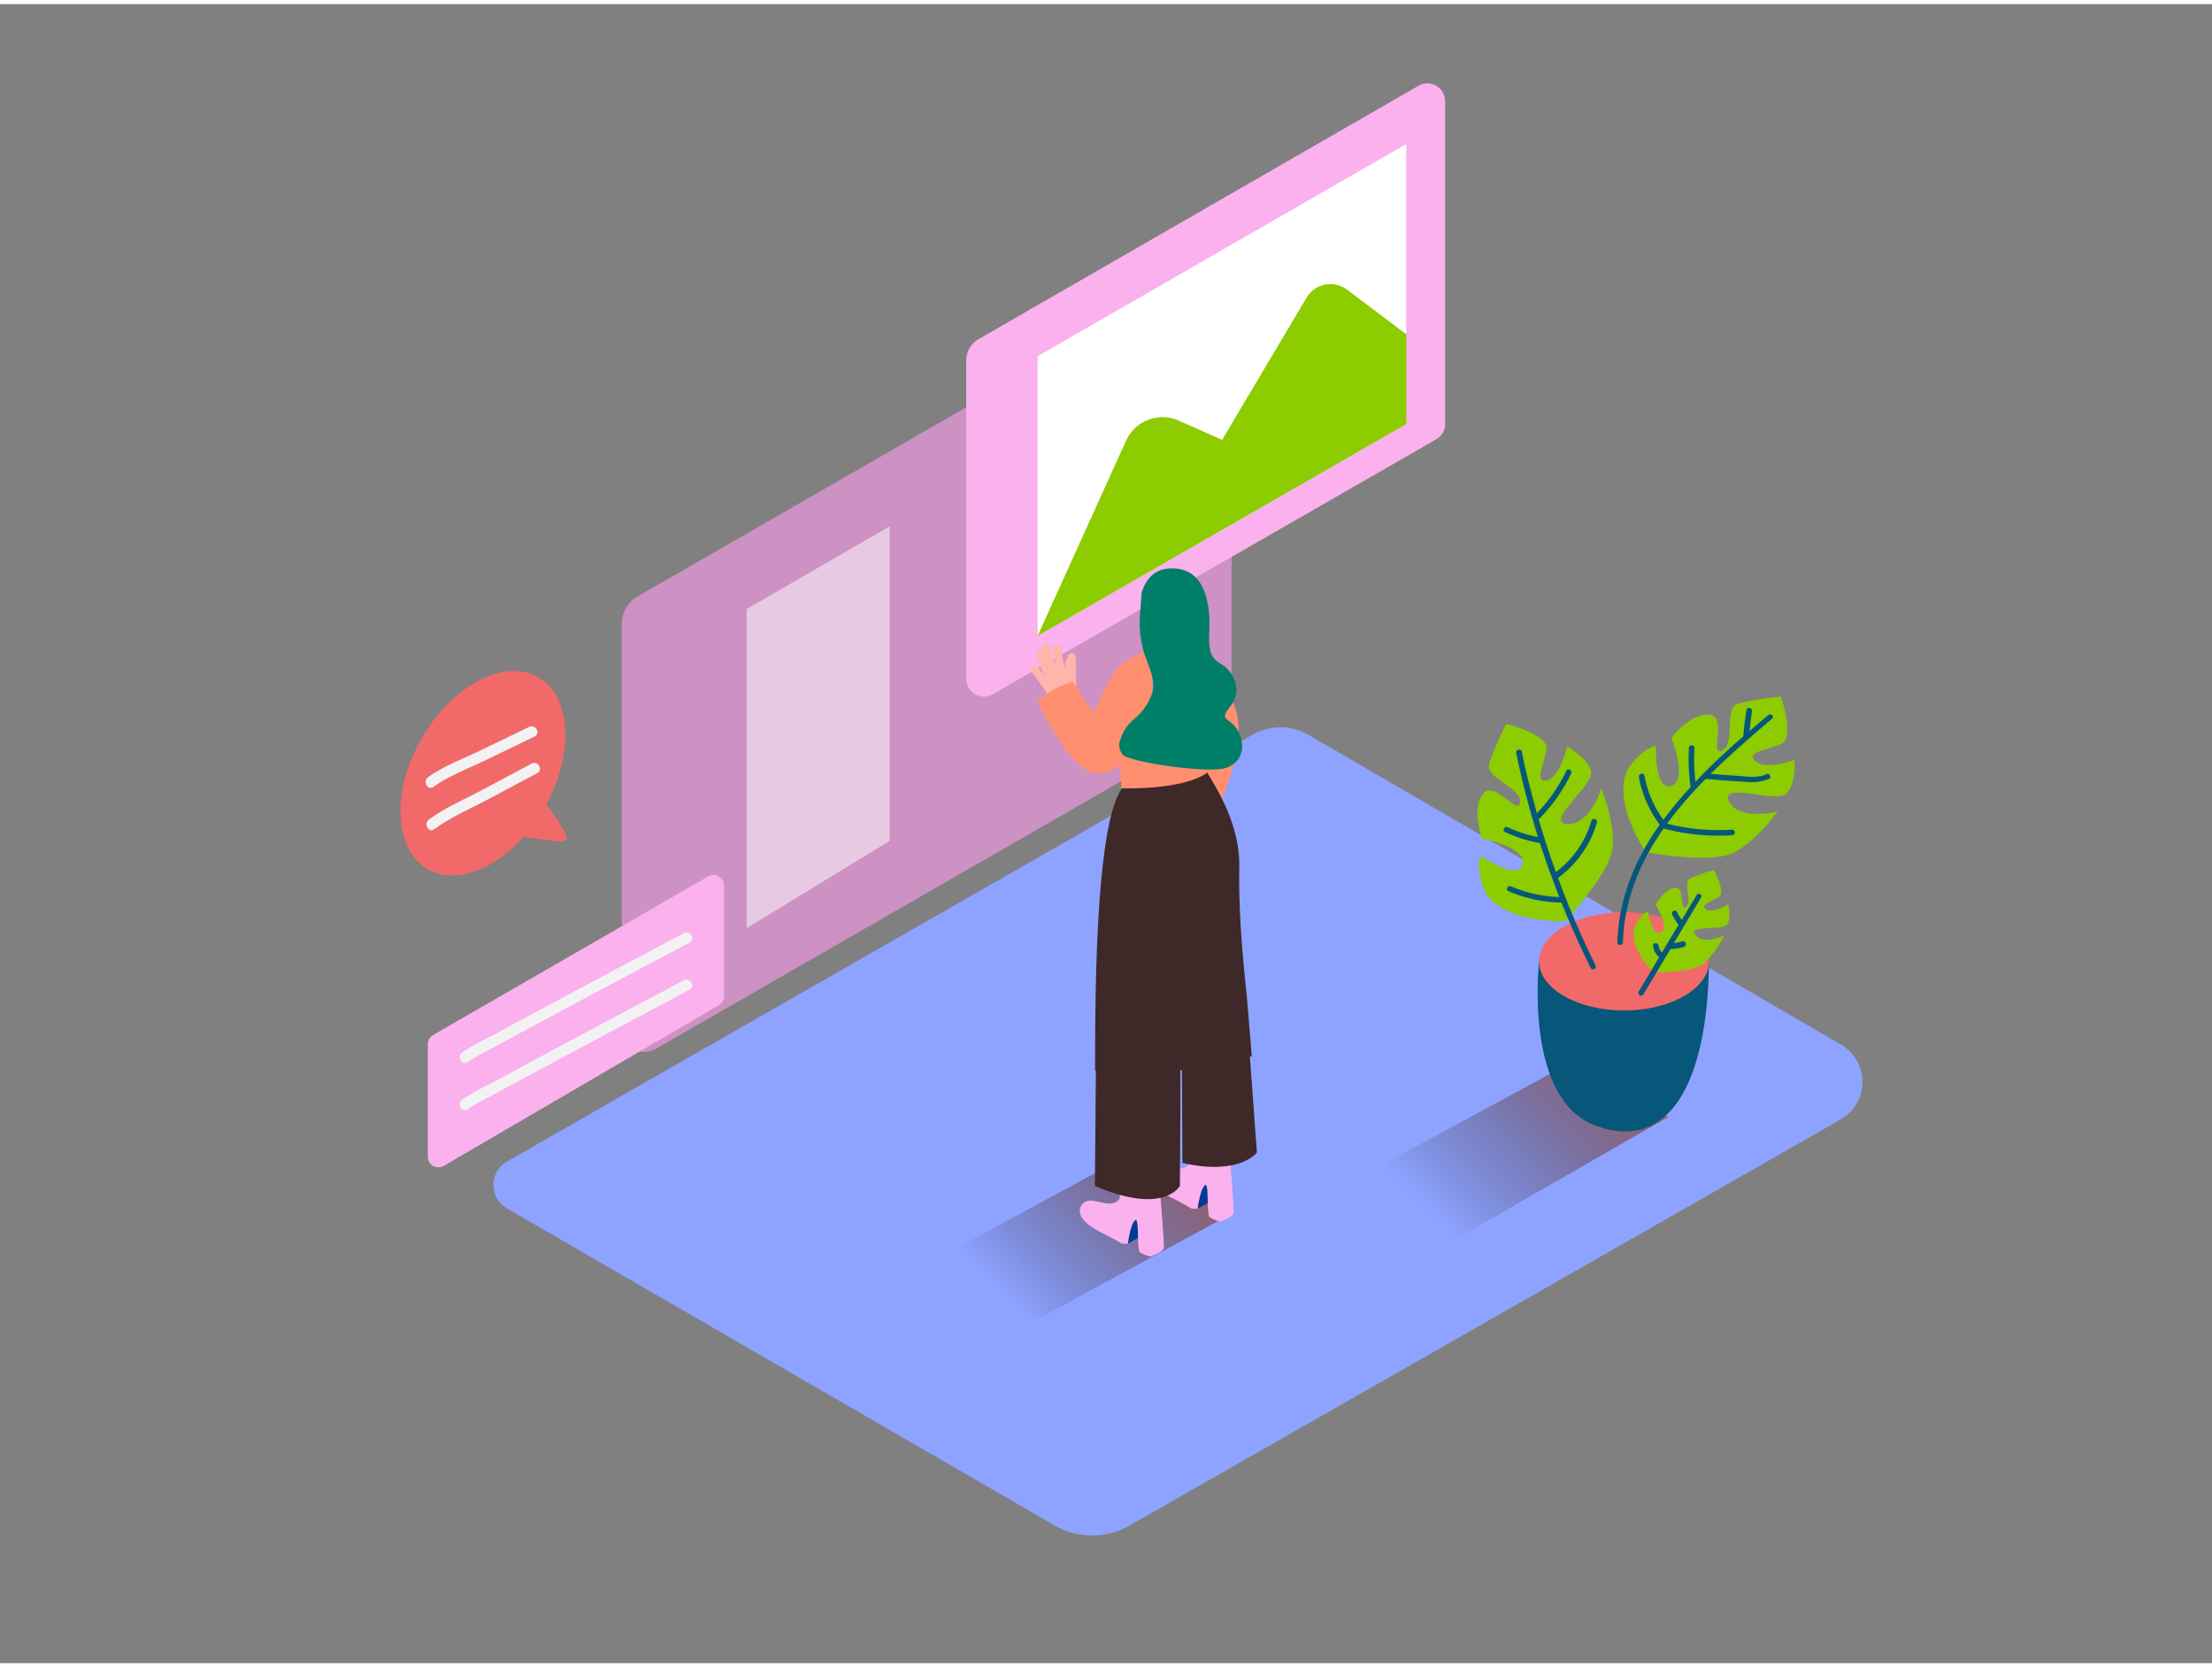 <svg id="Layer_1" data-name="Layer 1" xmlns="http://www.w3.org/2000/svg" xmlns:xlink="http://www.w3.org/1999/xlink" viewBox="0 0 400 300" width="406" height="306" class="illustration styles_illustrationTablet__1DWOa"><rect x="0" y="0" width="400" height="300" fill="#808080" stroke="none"/><defs><linearGradient id="linear-gradient" x1="182.8" y1="235.24" x2="228.13" y2="189.91" gradientUnits="userSpaceOnUse"><stop offset="0" stop-opacity="0"></stop><stop offset="1" stop-color="#f15a24"></stop></linearGradient><linearGradient id="linear-gradient-2" x1="259.78" y1="219.84" x2="308.03" y2="171.59" xlink:href="#linear-gradient"></linearGradient></defs><title>1</title><path d="M91.67,217.78l99.05,57.33a13.61,13.61,0,0,0,13.57,0L332.84,201.7a7.82,7.82,0,0,0,.05-13.56l-96.27-56a10.17,10.17,0,0,0-10.17,0L91.69,209.29A4.9,4.9,0,0,0,91.67,217.78Z" fill="#8ea3ff"></path><polyline points="204.86 207.69 165.46 229.03 182.38 240.65 223.02 218.57" fill="url(#linear-gradient)"></polyline><polyline points="281.6 192.75 242.19 214.09 259.12 225.7 301.72 201.22" fill="url(#linear-gradient-2)"></polyline><path d="M112.44,112.06v73.31a4.09,4.09,0,0,0,6.13,3.55l102.08-58.7a4.09,4.09,0,0,0,2.05-3.55V52.38a4.09,4.09,0,0,0-6.13-3.55L115.3,107.12A5.69,5.69,0,0,0,112.44,112.06Z" fill="#fab1ee"></path><path d="M112.44,112.06v73.31a4.09,4.09,0,0,0,6.13,3.55l102.08-58.7a4.09,4.09,0,0,0,2.05-3.55V52.38a4.09,4.09,0,0,0-6.13-3.55L115.3,107.12A5.69,5.69,0,0,0,112.44,112.06Z" opacity="0.18"></path><path d="M174.72,64.43V122a3.21,3.21,0,0,0,4.82,2.79L259.72,78.7a3.21,3.21,0,0,0,1.61-2.79V17.56a3.21,3.21,0,0,0-4.82-2.79L177,60.56A4.47,4.47,0,0,0,174.72,64.43Z" fill="#fab1ee"></path><ellipse cx="87.34" cy="139.09" rx="20.03" ry="12.75" transform="translate(-76.79 145.18) rotate(-60)" fill="#f2696a"></ellipse><path d="M97.7,143.27s6,7.53,4.54,8-8.88-1-8.88-1" fill="#f2696a"></path><path d="M215.32,115.54a27.4,27.4,0,0,1,8,11.69c2.8,7.73-4.2,20.38-4.2,20.38L208.19,139" fill="#ff8f6f"></path><path d="M216.52,217.85l3-1.64-.75-4.22s-4.4.41-4.79,2" fill="#003b94"></path><path d="M215.41,217.78c-.67-.41-1.36-.77-2-1.14-1.71-.93-4.18-1.9-5.23-3.66a2,2,0,0,1,.14-2.3c1.56-1.87,4.94,1.21,6.67-.87.34-.41.5-6.92.5-6.92l6.59,1.78s1.12,13.08,1,13.89-2.39,1.58-2.39,1.58a5.84,5.84,0,0,1-1.9-.74c-.69-.5-.07-6.64-.94-5.78s-1.27,4.22-1.27,4.22A4.53,4.53,0,0,1,215.41,217.78Z" fill="#fab1ee"></path><path d="M203.9,224.17l3-1.64-.75-4.22s-4.4.41-4.79,2" fill="#003b94"></path><path d="M202.79,224.11c-.67-.41-1.36-.77-2-1.14-1.71-.93-4.18-1.9-5.23-3.66a2,2,0,0,1,.14-2.3c1.56-1.87,4.94,1.21,6.67-.87.34-.41.5-6.92.5-6.92l6.59,1.78s1.12,13.08,1,13.89-2.39,1.58-2.39,1.58a5.84,5.84,0,0,1-1.9-.74c-.69-.5-.07-6.64-.94-5.78s-1.27,4.22-1.27,4.22A4.53,4.53,0,0,1,202.79,224.11Z" fill="#fab1ee"></path><path d="M225.38,181.66l1.91,26s-3.09,4.27-13.47,1.89h0l-.1-17.51" fill="#3e2928"></path><path d="M213.36,186.8c.22,2.24,0,26.91,0,26.91s-2.87,5.37-15.37,0l.18-21" fill="#3e2928"></path><path d="M226.35,190.24c-.85.58-1.15-2.44-2-1.92a50.63,50.63,0,0,1-10.25,4.52l-.08,0a.7.7,0,0,0-.95.35,54.13,54.13,0,0,1-6.72,1.52c-2.92.47-5.33-1.69-8.32-1.85,0-11.47-.06-44.14,4.83-51L217.26,137c.07,1.19,7,9.24,6.84,19-.19,11.05,1.25,21.49,1.49,24.94C225.64,181.57,226.32,189.61,226.35,190.24Z" fill="#3e2928"></path><path d="M201.49,128.64l1.33,13.16s10.78.44,15.43-2.77V127.86" fill="#ff8f6f"></path><path d="M187.78,120l1.1,1.5a36.11,36.11,0,0,1-1.55-3.75c-.31-.88,1.09-1.22,1.4-.35l.16.45q-.2-.7-.38-1.4a.72.72,0,0,1,1.4-.35,37.51,37.51,0,0,0,1.09,3.59,25.64,25.64,0,0,1-.51-3.18c-.09-.92,1.35-.88,1.44,0a22.85,22.85,0,0,0,.65,3.6q0-.62.11-1.23a.73.73,0,0,1,.3-.52c0-.16.09-.32.14-.48a.72.72,0,0,1,1.41.22l.09,5.44a6.48,6.48,0,0,0,1,1.55,25.15,25.15,0,0,0-2,1.57,20.73,20.73,0,0,0-1.64,1.57q-.69-.86-1.34-1.76a.78.78,0,0,1-.14-.15q-1.94-2.86-4-5.63C186,119.94,187.24,119.24,187.78,120Z" fill="#ffb5a9"></path><path d="M208.33,116.64s-5.09,1.37-7.15,4.67a58.22,58.22,0,0,0-3.41,7L194,122.5s-4.56,1.4-6.38,3.65c0,0,5.42,11.84,10.14,12.85s9.72-7,9.72-7,1,3.33.83-.22" fill="#ff8f6f"></path><path d="M205.09,129.29a10.32,10.32,0,0,0,3.22-4.59c.61-2.08-.16-3.91-.87-5.84a18.83,18.83,0,0,1-1.33-6c-.06-2,.17-4.05.31-6.07a.58.58,0,0,0,0-.26c.68-2.28,2.07-4.21,4.82-4.45,7.11-.61,7.51,7.27,7.46,10.47s-.39,5.37,2,6.71,4.06,4.85,1.81,7.69-.23,1.8,1.27,4.33,1.11,5.67-2,6.81-17.39-1-18.71-2.33a2.73,2.73,0,0,1-.67-1.93A7.5,7.5,0,0,1,205.09,129.29Z" fill="#007f68"></path><path d="M278.32,173.1s-2.9,24.92,10.28,29.74,20.24-7.72,20.44-29.74" fill="#06577a"></path><ellipse cx="293.68" cy="173.1" rx="15.36" ry="8.88" fill="#f2696a"></ellipse><path d="M297.62,153.35s-6-8.71-3.4-14.72c0,0,2.17-3.87,5.24-4.48,0,0-.31,8.25,2.77,7.2s0-8.64,0-8.64,3.23-4.37,6.76-4.23,0,7.72,2.46,6.46.15-7.71,2.92-8.48a58.06,58.06,0,0,1,7.68-1.23s2.61,7.53,0,8.6-6.45,1.44-4.61,3.1,7.07-.25,7.07-.25.33,4.24-1.45,6.07-12.22-2.22-10.38,1.42,8.76,1.82,8.76,1.82-3.53,5.05-7.68,7.35S297.62,153.35,297.62,153.35Z" fill="#8ccc00"></path><path d="M299,175.14s-4.35-4.3-3.5-8c0,0,.82-2.43,2.5-3.1,0,0,.71,4.72,2.34,3.79s-.92-4.9-.92-4.9,1.37-2.83,3.39-3.12.82,4.38,2.09,3.41-.74-4.39.75-5.12a33.54,33.54,0,0,1,4.23-1.52s2.29,4,.92,4.88-3.51,1.51-2.29,2.25,4-.89,4-.89.64,2.37-.18,3.6-7.18,0-5.74,1.91,5.17.1,5.17.1a16.35,16.35,0,0,1-3.58,5C306.08,175.17,299,175.14,299,175.14Z" fill="#8ccc00"></path><path d="M283,165.85s-10.58.41-14.24-5c0,0-2.1-3.91-1-6.83,0,0,6.8,4.69,7.56,1.54s-7.28-4.64-7.28-4.64-2-5.07.06-8,6.51,4.15,6.77,1.4-6.42-4.27-5.58-7a58.06,58.06,0,0,1,3.09-7.14s7.75,1.84,7.26,4.62-2.25,6.22.14,5.55,3.59-6.09,3.59-6.09,3.75,2,4.34,4.48-8.44,9.12-4.38,9.52,6.24-6.41,6.24-6.41,2.36,5.69,2.08,10.43S283,165.85,283,165.85Z" fill="#8ccc00"></path><path d="M319.75,128.57q-1.68,1.42-3.38,2.9c.12-1.2.26-2.39.45-3.58.1-.63-.86-.9-1-.27q-.38,2.39-.58,4.8c-3,2.6-5.91,5.32-8.65,8.21a35.69,35.69,0,0,1-.18-6.11c0-.64-1-.64-1,0a36.71,36.71,0,0,0,.3,7.06,69.17,69.17,0,0,0-4.92,5.94,19.81,19.81,0,0,1-3.43-8c-.12-.63-1.08-.36-1,.27a20.49,20.49,0,0,0,3.69,8.47.51.51,0,0,0,.1.09c-4.4,6.23-7.42,13.22-7.68,21.32,0,.64,1,.64,1,0,.25-7.8,3.14-14.56,7.36-20.59a38.56,38.56,0,0,0,12.39,1.21c.64,0,.64-1,0-1a37.78,37.78,0,0,1-11.77-1.09,72.53,72.53,0,0,1,7-8.09l.09,0c2.33.21,4.67.41,7,.5a8.55,8.55,0,0,0,4.35-.5c.58-.29.07-1.15-.5-.86-1.62.81-3.87.38-5.6.28-1.48-.09-3-.21-4.44-.34,3.57-3.53,7.38-6.81,11.07-9.94C321,128.86,320.24,128.16,319.75,128.57Z" fill="#06577a"></path><path d="M288.77,148a.5.5,0,0,0-1-.27,17.71,17.71,0,0,1-6.42,9.22q-1.7-4.72-3.11-9.53a29.87,29.87,0,0,0,5.87-8.28c.28-.58-.59-1.09-.86-.5a29.1,29.1,0,0,1-5.33,7.67c-1-3.68-2-7.39-2.74-11.15-.13-.63-1.09-.36-1,.27q1.59,7.7,3.94,15.2a23.45,23.45,0,0,1-5.46-1.78c-.58-.27-1.09.59-.5.86a24.53,24.53,0,0,0,6.31,2h0c1.05,3.29,2.24,6.54,3.5,9.76a24.18,24.18,0,0,1-8.7-1.92c-.59-.25-1.1.61-.5.86a25.51,25.51,0,0,0,9.59,2.07q2.41,6,5.3,11.83c.29.58,1.15.07.86-.5A156.06,156.06,0,0,1,281.74,158h0A18.81,18.81,0,0,0,288.77,148Z" fill="#06577a"></path><path d="M306.87,161l-2.75,4.61a8.62,8.62,0,0,1-.87-1.44c-.28-.58-1.14-.07-.86.5a9.53,9.53,0,0,0,1.15,1.82l0,0-3,5a2,2,0,0,1-.61-1.2c-.08-.63-1.08-.64-1,0a3.15,3.15,0,0,0,1.1,2.06l-3.73,6.26a.5.5,0,0,0,.86.5l4.92-8.25a7.47,7.47,0,0,0,2.43-.37c.61-.2.35-1.17-.27-1a6.65,6.65,0,0,1-1.55.29l5-8.36A.5.5,0,0,0,306.87,161Z" fill="#06577a"></path><polygon points="187.63 63.68 187.63 114.26 254.29 75.93 254.29 25.31 187.63 63.68" fill="#fff"></polygon><path d="M187.63,114.26l16-35.31a7.24,7.24,0,0,1,9.53-3.63L221,78.8l15.28-25.73a5,5,0,0,1,7.29-1.44l10.76,8.1v16.2Z" fill="#8ccc00"></path><polygon points="135.02 109.4 160.87 94.44 160.87 151.32 135.02 167.09 135.02 109.4" fill="#fff" opacity="0.52"></polygon><path d="M77.36,188.07v20.35a1.92,1.92,0,0,0,2.9,1.66l49.67-29a1.92,1.92,0,0,0,1-1.66v-20a1.92,1.92,0,0,0-2.89-1.67L78.33,186.41A1.92,1.92,0,0,0,77.36,188.07Z" fill="#fab1ee"></path><path d="M84.58,191.31A37.45,37.45,0,0,1,89,188.81q4.82-2.63,9.66-5.22,10.54-5.66,21.1-11.26l4.91-2.61c1.14-.6.13-2.33-1-1.73-11.55,6.13-23.11,12.26-34.6,18.51a45.94,45.94,0,0,0-5.5,3.08c-1,.76,0,2.5,1,1.73Z" fill="#f2f2f2"></path><path d="M84.58,199.83A37.45,37.45,0,0,1,89,197.34q4.82-2.63,9.66-5.22,10.54-5.66,21.1-11.26l4.91-2.61c1.14-.6.13-2.33-1-1.73-11.55,6.13-23.11,12.26-34.6,18.51a45.94,45.94,0,0,0-5.5,3.08c-1,.76,0,2.5,1,1.73Z" fill="#f2f2f2"></path><path d="M78.38,141.55c2.81-2.06,6.46-3.37,9.57-4.89q4.36-2.13,8.73-4.22c1.16-.55.15-2.28-1-1.73q-4.37,2.09-8.73,4.22c-3.12,1.52-6.76,2.83-9.57,4.89-1,.75,0,2.49,1,1.73Z" fill="#f2f2f2"></path><path d="M78.54,149.2c2.92-2.17,6.53-3.69,9.72-5.4q4.43-2.38,8.88-4.73c1.14-.6.13-2.33-1-1.73q-4.45,2.35-8.88,4.73c-3.19,1.71-6.8,3.23-9.72,5.4-1,.76,0,2.5,1,1.73Z" fill="#f2f2f2"></path></svg>